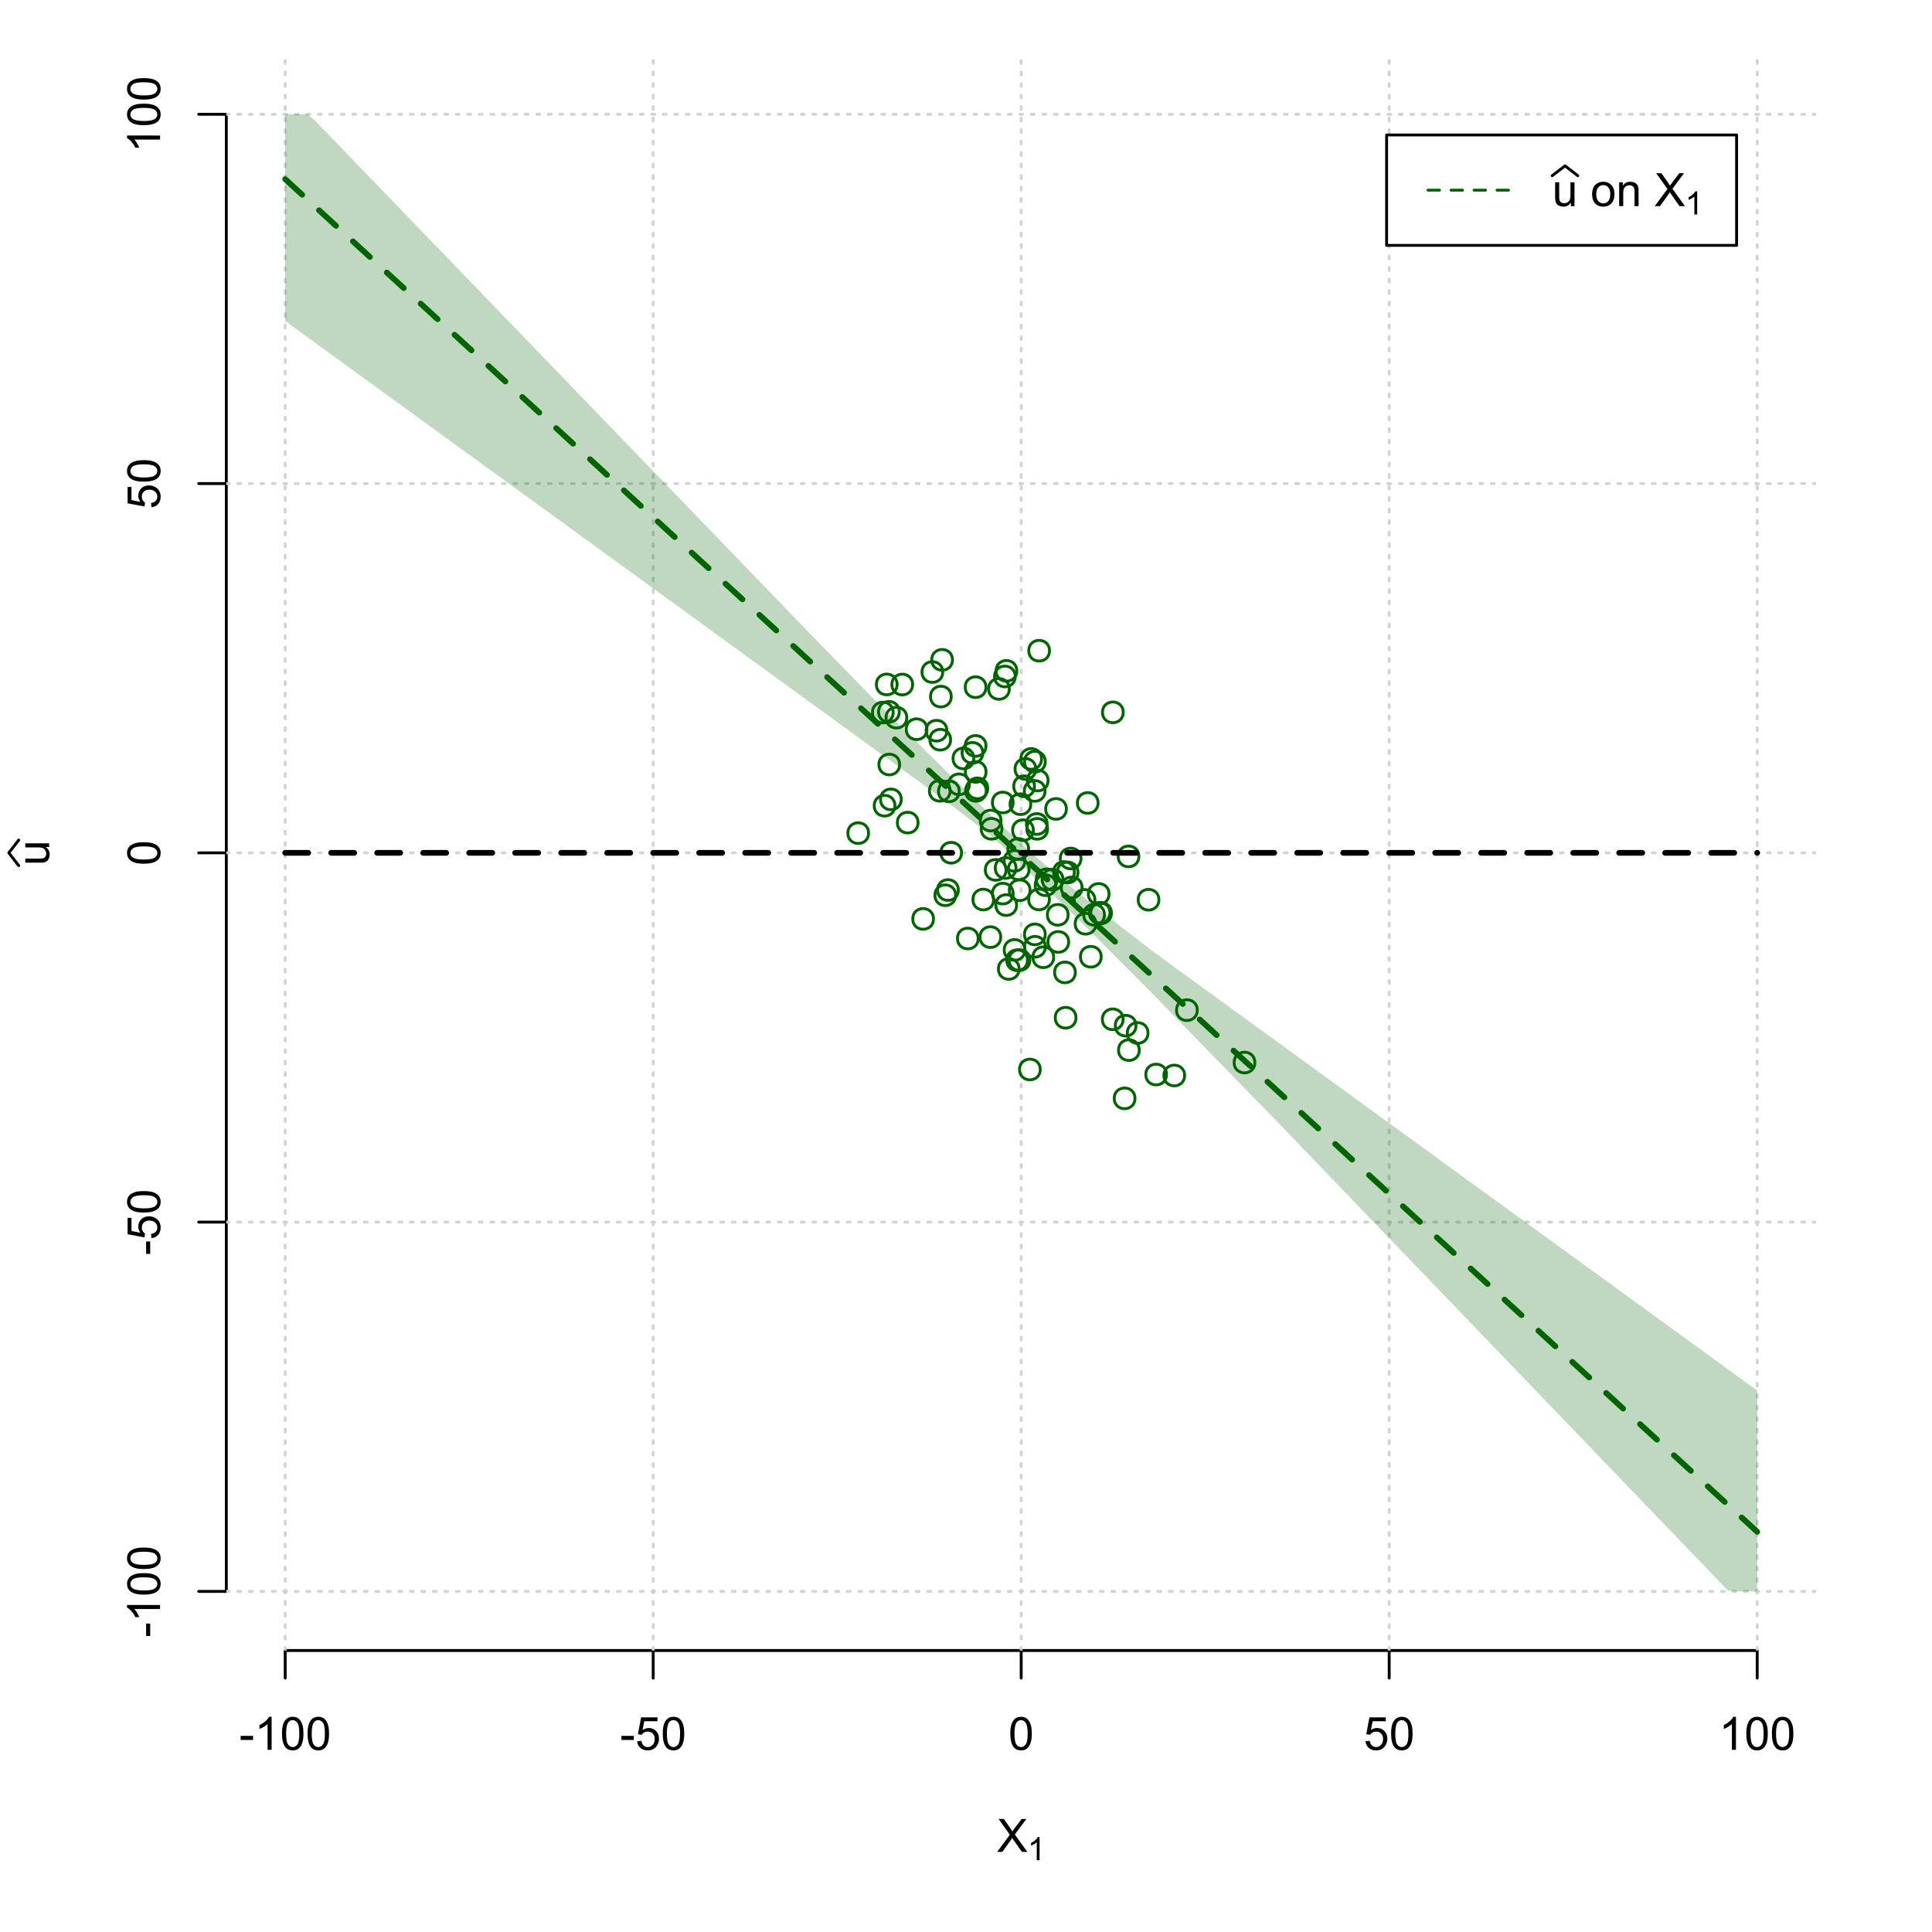 <?xml version="1.0" encoding="UTF-8"?>
<svg xmlns="http://www.w3.org/2000/svg" xmlns:xlink="http://www.w3.org/1999/xlink" width="504pt" height="504pt" viewBox="0 0 504 504" version="1.1">
<defs>
<g>
<symbol overflow="visible" id="glyph0-0">
<path style="stroke:none;" d="M 1.5 0 L 1.5 -7.5 L 7.5 -7.5 L 7.5 0 Z M 1.688 -0.188 L 7.312 -0.188 L 7.312 -7.312 L 1.688 -7.312 Z M 1.688 -0.188 "/>
</symbol>
<symbol overflow="visible" id="glyph0-1">
<path style="stroke:none;" d="M 0.055 0 L 3.375 -4.477 L 0.445 -8.59 L 1.797 -8.59 L 3.359 -6.387 C 3.68 -5.93 3.91 -5.578 4.047 -5.332 C 4.238 -5.645 4.465 -5.969 4.727 -6.312 L 6.457 -8.59 L 7.695 -8.59 L 4.676 -4.539 L 7.93 0 L 6.523 0 L 4.359 -3.062 C 4.238 -3.238 4.113 -3.43 3.984 -3.641 C 3.789 -3.324 3.652 -3.109 3.574 -2.992 L 1.418 0 Z M 0.055 0 "/>
</symbol>
<symbol overflow="visible" id="glyph0-2">
<path style="stroke:none;" d="M 0.383 -2.578 L 0.383 -3.641 L 3.621 -3.641 L 3.621 -2.578 Z M 0.383 -2.578 "/>
</symbol>
<symbol overflow="visible" id="glyph0-3">
<path style="stroke:none;" d="M 4.469 0 L 3.414 0 L 3.414 -6.719 C 3.16 -6.477 2.828 -6.234 2.414 -5.996 C 2 -5.75 1.629 -5.57 1.305 -5.449 L 1.305 -6.469 C 1.895 -6.742 2.41 -7.078 2.852 -7.477 C 3.293 -7.871 3.605 -8.254 3.789 -8.625 L 4.469 -8.625 Z M 4.469 0 "/>
</symbol>
<symbol overflow="visible" id="glyph0-4">
<path style="stroke:none;" d="M 0.5 -4.234 C 0.496 -5.246 0.602 -6.062 0.812 -6.688 C 1.02 -7.305 1.328 -7.785 1.742 -8.121 C 2.148 -8.457 2.668 -8.625 3.297 -8.625 C 3.758 -8.625 4.164 -8.531 4.512 -8.348 C 4.855 -8.16 5.141 -7.891 5.371 -7.543 C 5.594 -7.191 5.773 -6.766 5.906 -6.266 C 6.035 -5.762 6.098 -5.086 6.102 -4.234 C 6.098 -3.227 5.996 -2.414 5.789 -1.797 C 5.578 -1.176 5.266 -0.695 4.859 -0.359 C 4.445 -0.02 3.926 0.145 3.297 0.148 C 2.465 0.145 1.816 -0.148 1.348 -0.742 C 0.781 -1.457 0.496 -2.621 0.5 -4.234 Z M 1.582 -4.234 C 1.582 -2.824 1.746 -1.887 2.074 -1.418 C 2.402 -0.949 2.809 -0.715 3.297 -0.719 C 3.777 -0.715 4.184 -0.949 4.52 -1.422 C 4.848 -1.887 5.016 -2.824 5.016 -4.234 C 5.016 -5.648 4.848 -6.59 4.52 -7.055 C 4.184 -7.516 3.773 -7.746 3.289 -7.75 C 2.801 -7.746 2.414 -7.543 2.125 -7.137 C 1.762 -6.613 1.582 -5.645 1.582 -4.234 Z M 1.582 -4.234 "/>
</symbol>
<symbol overflow="visible" id="glyph0-5">
<path style="stroke:none;" d="M 0.5 -2.25 L 1.605 -2.344 C 1.684 -1.805 1.871 -1.398 2.176 -1.125 C 2.473 -0.852 2.836 -0.715 3.258 -0.719 C 3.766 -0.715 4.195 -0.906 4.547 -1.293 C 4.898 -1.672 5.074 -2.18 5.074 -2.82 C 5.074 -3.414 4.902 -3.891 4.566 -4.242 C 4.227 -4.59 3.785 -4.762 3.242 -4.766 C 2.898 -4.762 2.594 -4.684 2.32 -4.531 C 2.047 -4.375 1.832 -4.176 1.676 -3.93 L 0.688 -4.062 L 1.516 -8.473 L 5.789 -8.473 L 5.789 -7.465 L 2.359 -7.465 L 1.898 -5.156 C 2.414 -5.516 2.953 -5.695 3.523 -5.695 C 4.27 -5.695 4.902 -5.434 5.422 -4.914 C 5.934 -4.395 6.191 -3.727 6.195 -2.914 C 6.191 -2.133 5.965 -1.461 5.516 -0.898 C 4.961 -0.199 4.211 0.145 3.258 0.148 C 2.477 0.145 1.836 -0.07 1.344 -0.508 C 0.844 -0.941 0.562 -1.523 0.5 -2.25 Z M 0.5 -2.25 "/>
</symbol>
<symbol overflow="visible" id="glyph0-6">
<path style="stroke:none;" d="M 4.867 0 L 4.867 -0.914 C 4.379 -0.211 3.723 0.141 2.895 0.141 C 2.527 0.141 2.184 0.07 1.867 -0.07 C 1.547 -0.211 1.309 -0.387 1.156 -0.602 C 1 -0.812 0.895 -1.074 0.832 -1.383 C 0.785 -1.59 0.762 -1.918 0.766 -2.367 L 0.766 -6.223 L 1.82 -6.223 L 1.82 -2.773 C 1.816 -2.219 1.84 -1.848 1.887 -1.656 C 1.949 -1.379 2.09 -1.16 2.309 -1.004 C 2.523 -0.84 2.789 -0.762 3.105 -0.766 C 3.418 -0.762 3.715 -0.844 3.996 -1.008 C 4.273 -1.172 4.469 -1.391 4.586 -1.672 C 4.699 -1.949 4.758 -2.355 4.758 -2.891 L 4.758 -6.223 L 5.812 -6.223 L 5.812 0 Z M 4.867 0 "/>
</symbol>
<symbol overflow="visible" id="glyph0-7">
<path style="stroke:none;" d=""/>
</symbol>
<symbol overflow="visible" id="glyph0-8">
<path style="stroke:none;" d="M 0.398 -3.109 C 0.398 -4.262 0.719 -5.117 1.359 -5.672 C 1.895 -6.133 2.547 -6.363 3.316 -6.363 C 4.172 -6.363 4.871 -6.082 5.414 -5.52 C 5.953 -4.957 6.223 -4.184 6.227 -3.199 C 6.223 -2.398 6.102 -1.766 5.867 -1.309 C 5.625 -0.848 5.277 -0.492 4.82 -0.238 C 4.359 0.016 3.859 0.141 3.316 0.141 C 2.441 0.141 1.734 -0.137 1.203 -0.695 C 0.664 -1.254 0.398 -2.059 0.398 -3.109 Z M 1.484 -3.109 C 1.48 -2.309 1.656 -1.711 2.004 -1.32 C 2.348 -0.922 2.785 -0.727 3.316 -0.727 C 3.84 -0.727 4.273 -0.926 4.621 -1.324 C 4.969 -1.723 5.145 -2.328 5.145 -3.148 C 5.145 -3.914 4.969 -4.496 4.617 -4.895 C 4.266 -5.289 3.832 -5.488 3.316 -5.492 C 2.785 -5.488 2.348 -5.293 2.004 -4.898 C 1.656 -4.5 1.48 -3.902 1.484 -3.109 Z M 1.484 -3.109 "/>
</symbol>
<symbol overflow="visible" id="glyph0-9">
<path style="stroke:none;" d="M 0.789 0 L 0.789 -6.223 L 1.742 -6.223 L 1.742 -5.336 C 2.195 -6.02 2.855 -6.363 3.719 -6.363 C 4.09 -6.363 4.434 -6.293 4.754 -6.16 C 5.066 -6.023 5.305 -5.848 5.461 -5.633 C 5.617 -5.41 5.727 -5.152 5.789 -4.852 C 5.828 -4.656 5.848 -4.312 5.848 -3.828 L 5.848 0 L 4.793 0 L 4.793 -3.785 C 4.793 -4.215 4.75 -4.535 4.668 -4.75 C 4.586 -4.961 4.441 -5.129 4.234 -5.258 C 4.023 -5.383 3.777 -5.449 3.5 -5.449 C 3.047 -5.449 2.66 -5.305 2.332 -5.02 C 2.004 -4.734 1.84 -4.195 1.844 -3.398 L 1.844 0 Z M 0.789 0 "/>
</symbol>
<symbol overflow="visible" id="glyph1-0">
<path style="stroke:none;" d="M 1.051 0 L 1.051 -5.25 L 5.25 -5.25 L 5.25 0 Z M 1.18 -0.133 L 5.117 -0.133 L 5.117 -5.117 L 1.18 -5.117 Z M 1.18 -0.133 "/>
</symbol>
<symbol overflow="visible" id="glyph1-1">
<path style="stroke:none;" d="M 3.129 0 L 2.391 0 L 2.391 -4.703 C 2.211 -4.531 1.977 -4.363 1.691 -4.195 C 1.398 -4.023 1.141 -3.895 0.914 -3.812 L 0.914 -4.527 C 1.328 -4.719 1.688 -4.953 1.996 -5.234 C 2.305 -5.508 2.523 -5.777 2.652 -6.039 L 3.129 -6.039 Z M 3.129 0 "/>
</symbol>
<symbol overflow="visible" id="glyph2-0">
<path style="stroke:none;" d="M 0 -1.5 L -7.5 -1.5 L -7.5 -7.5 L 0 -7.5 Z M -0.188 -1.688 L -0.188 -7.312 L -7.312 -7.312 L -7.312 -1.688 Z M -0.188 -1.688 "/>
</symbol>
<symbol overflow="visible" id="glyph2-1">
<path style="stroke:none;" d="M 0 -4.867 L -0.914 -4.867 C -0.211 -4.379 0.141 -3.723 0.141 -2.895 C 0.141 -2.527 0.07 -2.184 -0.07 -1.867 C -0.211 -1.547 -0.387 -1.309 -0.598 -1.156 C -0.809 -1 -1.07 -0.895 -1.383 -0.832 C -1.59 -0.789 -1.918 -0.766 -2.367 -0.77 L -6.223 -0.77 L -6.223 -1.824 L -2.773 -1.824 C -2.219 -1.82 -1.848 -1.844 -1.656 -1.887 C -1.379 -1.949 -1.16 -2.09 -1.004 -2.309 C -0.84 -2.523 -0.762 -2.789 -0.766 -3.105 C -0.762 -3.418 -0.844 -3.715 -1.008 -3.996 C -1.172 -4.273 -1.391 -4.469 -1.672 -4.586 C -1.945 -4.699 -2.352 -4.758 -2.887 -4.758 L -6.223 -4.758 L -6.223 -5.812 L 0 -5.812 Z M 0 -4.867 "/>
</symbol>
<symbol overflow="visible" id="glyph2-2">
<path style="stroke:none;" d="M -2.578 -0.383 L -3.641 -0.383 L -3.641 -3.621 L -2.578 -3.621 Z M -2.578 -0.383 "/>
</symbol>
<symbol overflow="visible" id="glyph2-3">
<path style="stroke:none;" d="M 0 -4.469 L 0 -3.414 L -6.719 -3.418 C -6.477 -3.16 -6.234 -2.828 -5.996 -2.418 C -5.75 -2.004 -5.57 -1.633 -5.449 -1.309 L -6.469 -1.309 C -6.742 -1.895 -7.078 -2.41 -7.477 -2.852 C -7.871 -3.293 -8.254 -3.605 -8.625 -3.793 L -8.625 -4.473 Z M 0 -4.469 "/>
</symbol>
<symbol overflow="visible" id="glyph2-4">
<path style="stroke:none;" d="M -4.234 -0.5 C -5.246 -0.496 -6.062 -0.602 -6.688 -0.812 C -7.305 -1.02 -7.785 -1.328 -8.121 -1.742 C -8.457 -2.152 -8.625 -2.672 -8.625 -3.301 C -8.625 -3.758 -8.531 -4.164 -8.348 -4.512 C -8.16 -4.859 -7.891 -5.145 -7.543 -5.371 C -7.191 -5.594 -6.766 -5.773 -6.266 -5.906 C -5.762 -6.035 -5.086 -6.098 -4.234 -6.102 C -3.223 -6.098 -2.41 -5.996 -1.793 -5.789 C -1.176 -5.578 -0.695 -5.266 -0.359 -4.859 C -0.02 -4.445 0.145 -3.926 0.148 -3.297 C 0.145 -2.465 -0.148 -1.816 -0.742 -1.348 C -1.457 -0.781 -2.621 -0.496 -4.234 -0.5 Z M -4.234 -1.582 C -2.824 -1.582 -1.887 -1.746 -1.418 -2.074 C -0.949 -2.402 -0.715 -2.809 -0.719 -3.297 C -0.715 -3.777 -0.949 -4.184 -1.422 -4.52 C -1.887 -4.848 -2.824 -5.016 -4.234 -5.016 C -5.648 -5.016 -6.59 -4.848 -7.055 -4.52 C -7.516 -4.188 -7.746 -3.777 -7.75 -3.289 C -7.746 -2.801 -7.543 -2.414 -7.137 -2.129 C -6.613 -1.762 -5.645 -1.582 -4.234 -1.582 Z M -4.234 -1.582 "/>
</symbol>
<symbol overflow="visible" id="glyph2-5">
<path style="stroke:none;" d="M -2.25 -0.5 L -2.344 -1.605 C -1.805 -1.684 -1.398 -1.871 -1.125 -2.176 C -0.852 -2.473 -0.715 -2.836 -0.719 -3.258 C -0.715 -3.766 -0.906 -4.195 -1.293 -4.547 C -1.672 -4.898 -2.18 -5.074 -2.816 -5.074 C -3.414 -5.074 -3.891 -4.902 -4.242 -4.566 C -4.59 -4.227 -4.762 -3.785 -4.766 -3.242 C -4.762 -2.898 -4.684 -2.594 -4.531 -2.32 C -4.375 -2.047 -4.176 -1.832 -3.93 -1.676 L -4.062 -0.688 L -8.473 -1.52 L -8.473 -5.789 L -7.465 -5.789 L -7.465 -2.363 L -5.156 -1.898 C -5.516 -2.414 -5.695 -2.953 -5.695 -3.523 C -5.695 -4.27 -5.434 -4.902 -4.914 -5.422 C -4.395 -5.934 -3.727 -6.191 -2.91 -6.195 C -2.133 -6.191 -1.461 -5.965 -0.895 -5.516 C -0.199 -4.961 0.145 -4.211 0.148 -3.258 C 0.145 -2.477 -0.07 -1.836 -0.508 -1.344 C -0.941 -0.848 -1.523 -0.566 -2.25 -0.5 Z M -2.25 -0.5 "/>
</symbol>
</g>
<clipPath id="clip1">
  <path d="M 74 14.398 L 75 14.398 L 75 430.559 L 74 430.559 Z M 74 14.398 "/>
</clipPath>
<clipPath id="clip2">
  <path d="M 170 14.398 L 171 14.398 L 171 430.559 L 170 430.559 Z M 170 14.398 "/>
</clipPath>
<clipPath id="clip3">
  <path d="M 266 14.398 L 267 14.398 L 267 430.559 L 266 430.559 Z M 266 14.398 "/>
</clipPath>
<clipPath id="clip4">
  <path d="M 362 14.398 L 363 14.398 L 363 430.559 L 362 430.559 Z M 362 14.398 "/>
</clipPath>
<clipPath id="clip5">
  <path d="M 458 14.398 L 459 14.398 L 459 430.559 L 458 430.559 Z M 458 14.398 "/>
</clipPath>
<clipPath id="clip6">
  <path d="M 59.039 414 L 473.758 414 L 473.758 416 L 59.039 416 Z M 59.039 414 "/>
</clipPath>
<clipPath id="clip7">
  <path d="M 59.039 318 L 473.758 318 L 473.758 320 L 59.039 320 Z M 59.039 318 "/>
</clipPath>
<clipPath id="clip8">
  <path d="M 59.039 222 L 473.758 222 L 473.758 223 L 59.039 223 Z M 59.039 222 "/>
</clipPath>
<clipPath id="clip9">
  <path d="M 59.039 125 L 473.758 125 L 473.758 127 L 59.039 127 Z M 59.039 125 "/>
</clipPath>
<clipPath id="clip10">
  <path d="M 59.039 29 L 473.758 29 L 473.758 31 L 59.039 31 Z M 59.039 29 "/>
</clipPath>
</defs>
<g id="surface5316">
<rect x="0" y="0" width="504" height="504" style="fill:rgb(100%,100%,100%);fill-opacity:1;stroke:none;"/>
<g style="fill:rgb(0%,0%,0%);fill-opacity:1;">
  <use xlink:href="#glyph0-1" x="260.062" y="483.102"/>
</g>
<g style="fill:rgb(0%,0%,0%);fill-opacity:1;">
  <use xlink:href="#glyph1-1" x="268.066" y="485.281"/>
</g>
<g style="fill:rgb(0%,0%,0%);fill-opacity:1;">
  <use xlink:href="#glyph2-1" x="12.82" y="225.816"/>
</g>
<path style="fill:none;stroke-width:0.75;stroke-linecap:round;stroke-linejoin:round;stroke:rgb(0%,0%,0%);stroke-opacity:1;stroke-miterlimit:10;" d="M 4.879 225.816 L 2.301 222.48 L 4.879 219.145 "/>
<path style="fill:none;stroke-width:0.75;stroke-linecap:round;stroke-linejoin:round;stroke:rgb(0%,0%,0%);stroke-opacity:1;stroke-miterlimit:10;" d="M 74.398 430.559 L 458.398 430.559 "/>
<path style="fill:none;stroke-width:0.75;stroke-linecap:round;stroke-linejoin:round;stroke:rgb(0%,0%,0%);stroke-opacity:1;stroke-miterlimit:10;" d="M 74.398 430.559 L 74.398 437.762 "/>
<path style="fill:none;stroke-width:0.75;stroke-linecap:round;stroke-linejoin:round;stroke:rgb(0%,0%,0%);stroke-opacity:1;stroke-miterlimit:10;" d="M 170.398 430.559 L 170.398 437.762 "/>
<path style="fill:none;stroke-width:0.75;stroke-linecap:round;stroke-linejoin:round;stroke:rgb(0%,0%,0%);stroke-opacity:1;stroke-miterlimit:10;" d="M 266.398 430.559 L 266.398 437.762 "/>
<path style="fill:none;stroke-width:0.75;stroke-linecap:round;stroke-linejoin:round;stroke:rgb(0%,0%,0%);stroke-opacity:1;stroke-miterlimit:10;" d="M 362.398 430.559 L 362.398 437.762 "/>
<path style="fill:none;stroke-width:0.75;stroke-linecap:round;stroke-linejoin:round;stroke:rgb(0%,0%,0%);stroke-opacity:1;stroke-miterlimit:10;" d="M 458.398 430.559 L 458.398 437.762 "/>
<g style="fill:rgb(0%,0%,0%);fill-opacity:1;">
  <use xlink:href="#glyph0-2" x="62.391" y="456.48"/>
  <use xlink:href="#glyph0-3" x="66.387" y="456.48"/>
  <use xlink:href="#glyph0-4" x="73.061" y="456.48"/>
  <use xlink:href="#glyph0-4" x="79.734" y="456.48"/>
</g>
<g style="fill:rgb(0%,0%,0%);fill-opacity:1;">
  <use xlink:href="#glyph0-2" x="161.727" y="456.48"/>
  <use xlink:href="#glyph0-5" x="165.723" y="456.48"/>
  <use xlink:href="#glyph0-4" x="172.396" y="456.48"/>
</g>
<g style="fill:rgb(0%,0%,0%);fill-opacity:1;">
  <use xlink:href="#glyph0-4" x="263.062" y="456.48"/>
</g>
<g style="fill:rgb(0%,0%,0%);fill-opacity:1;">
  <use xlink:href="#glyph0-5" x="355.727" y="456.48"/>
  <use xlink:href="#glyph0-4" x="362.4" y="456.48"/>
</g>
<g style="fill:rgb(0%,0%,0%);fill-opacity:1;">
  <use xlink:href="#glyph0-3" x="448.387" y="456.48"/>
  <use xlink:href="#glyph0-4" x="455.061" y="456.48"/>
  <use xlink:href="#glyph0-4" x="461.734" y="456.48"/>
</g>
<path style="fill:none;stroke-width:0.75;stroke-linecap:round;stroke-linejoin:round;stroke:rgb(0%,0%,0%);stroke-opacity:1;stroke-miterlimit:10;" d="M 59.039 415.148 L 59.039 29.812 "/>
<path style="fill:none;stroke-width:0.75;stroke-linecap:round;stroke-linejoin:round;stroke:rgb(0%,0%,0%);stroke-opacity:1;stroke-miterlimit:10;" d="M 59.039 415.148 L 51.84 415.148 "/>
<path style="fill:none;stroke-width:0.75;stroke-linecap:round;stroke-linejoin:round;stroke:rgb(0%,0%,0%);stroke-opacity:1;stroke-miterlimit:10;" d="M 59.039 318.812 L 51.84 318.812 "/>
<path style="fill:none;stroke-width:0.75;stroke-linecap:round;stroke-linejoin:round;stroke:rgb(0%,0%,0%);stroke-opacity:1;stroke-miterlimit:10;" d="M 59.039 222.48 L 51.84 222.48 "/>
<path style="fill:none;stroke-width:0.75;stroke-linecap:round;stroke-linejoin:round;stroke:rgb(0%,0%,0%);stroke-opacity:1;stroke-miterlimit:10;" d="M 59.039 126.148 L 51.84 126.148 "/>
<path style="fill:none;stroke-width:0.75;stroke-linecap:round;stroke-linejoin:round;stroke:rgb(0%,0%,0%);stroke-opacity:1;stroke-miterlimit:10;" d="M 59.039 29.812 L 51.84 29.812 "/>
<g style="fill:rgb(0%,0%,0%);fill-opacity:1;">
  <use xlink:href="#glyph2-2" x="41.762" y="427.156"/>
  <use xlink:href="#glyph2-3" x="41.762" y="423.16"/>
  <use xlink:href="#glyph2-4" x="41.762" y="416.486"/>
  <use xlink:href="#glyph2-4" x="41.762" y="409.812"/>
</g>
<g style="fill:rgb(0%,0%,0%);fill-opacity:1;">
  <use xlink:href="#glyph2-2" x="41.762" y="327.484"/>
  <use xlink:href="#glyph2-5" x="41.762" y="323.488"/>
  <use xlink:href="#glyph2-4" x="41.762" y="316.814"/>
</g>
<g style="fill:rgb(0%,0%,0%);fill-opacity:1;">
  <use xlink:href="#glyph2-4" x="41.762" y="225.816"/>
</g>
<g style="fill:rgb(0%,0%,0%);fill-opacity:1;">
  <use xlink:href="#glyph2-5" x="41.762" y="132.82"/>
  <use xlink:href="#glyph2-4" x="41.762" y="126.146"/>
</g>
<g style="fill:rgb(0%,0%,0%);fill-opacity:1;">
  <use xlink:href="#glyph2-3" x="41.762" y="39.824"/>
  <use xlink:href="#glyph2-4" x="41.762" y="33.15"/>
  <use xlink:href="#glyph2-4" x="41.762" y="26.477"/>
</g>
<g clip-path="url(#clip1)" clip-rule="nonzero">
<path style="fill:none;stroke-width:0.75;stroke-linecap:round;stroke-linejoin:round;stroke:rgb(82.745%,82.745%,82.745%);stroke-opacity:1;stroke-dasharray:0.75,2.25;stroke-miterlimit:10;" d="M 74.398 430.559 L 74.398 14.398 "/>
</g>
<g clip-path="url(#clip2)" clip-rule="nonzero">
<path style="fill:none;stroke-width:0.75;stroke-linecap:round;stroke-linejoin:round;stroke:rgb(82.745%,82.745%,82.745%);stroke-opacity:1;stroke-dasharray:0.75,2.25;stroke-miterlimit:10;" d="M 170.398 430.559 L 170.398 14.398 "/>
</g>
<g clip-path="url(#clip3)" clip-rule="nonzero">
<path style="fill:none;stroke-width:0.75;stroke-linecap:round;stroke-linejoin:round;stroke:rgb(82.745%,82.745%,82.745%);stroke-opacity:1;stroke-dasharray:0.75,2.25;stroke-miterlimit:10;" d="M 266.398 430.559 L 266.398 14.398 "/>
</g>
<g clip-path="url(#clip4)" clip-rule="nonzero">
<path style="fill:none;stroke-width:0.75;stroke-linecap:round;stroke-linejoin:round;stroke:rgb(82.745%,82.745%,82.745%);stroke-opacity:1;stroke-dasharray:0.75,2.25;stroke-miterlimit:10;" d="M 362.398 430.559 L 362.398 14.398 "/>
</g>
<g clip-path="url(#clip5)" clip-rule="nonzero">
<path style="fill:none;stroke-width:0.75;stroke-linecap:round;stroke-linejoin:round;stroke:rgb(82.745%,82.745%,82.745%);stroke-opacity:1;stroke-dasharray:0.75,2.25;stroke-miterlimit:10;" d="M 458.398 430.559 L 458.398 14.398 "/>
</g>
<g clip-path="url(#clip6)" clip-rule="nonzero">
<path style="fill:none;stroke-width:0.75;stroke-linecap:round;stroke-linejoin:round;stroke:rgb(82.745%,82.745%,82.745%);stroke-opacity:1;stroke-dasharray:0.75,2.25;stroke-miterlimit:10;" d="M 59.039 415.148 L 473.762 415.148 "/>
</g>
<g clip-path="url(#clip7)" clip-rule="nonzero">
<path style="fill:none;stroke-width:0.75;stroke-linecap:round;stroke-linejoin:round;stroke:rgb(82.745%,82.745%,82.745%);stroke-opacity:1;stroke-dasharray:0.75,2.25;stroke-miterlimit:10;" d="M 59.039 318.812 L 473.762 318.812 "/>
</g>
<g clip-path="url(#clip8)" clip-rule="nonzero">
<path style="fill:none;stroke-width:0.75;stroke-linecap:round;stroke-linejoin:round;stroke:rgb(82.745%,82.745%,82.745%);stroke-opacity:1;stroke-dasharray:0.75,2.25;stroke-miterlimit:10;" d="M 59.039 222.48 L 473.762 222.48 "/>
</g>
<g clip-path="url(#clip9)" clip-rule="nonzero">
<path style="fill:none;stroke-width:0.75;stroke-linecap:round;stroke-linejoin:round;stroke:rgb(82.745%,82.745%,82.745%);stroke-opacity:1;stroke-dasharray:0.75,2.25;stroke-miterlimit:10;" d="M 59.039 126.148 L 473.762 126.148 "/>
</g>
<g clip-path="url(#clip10)" clip-rule="nonzero">
<path style="fill:none;stroke-width:0.75;stroke-linecap:round;stroke-linejoin:round;stroke:rgb(82.745%,82.745%,82.745%);stroke-opacity:1;stroke-dasharray:0.75,2.25;stroke-miterlimit:10;" d="M 59.039 29.812 L 473.762 29.812 "/>
</g>
<path style=" stroke:none;fill-rule:nonzero;fill:rgb(0%,39.216%,0%);fill-opacity:0.251;" d="M 74.398 29.812 L 80.16 29.812 L 82.078 31.371 L 84 33.359 L 85.922 35.352 L 87.84 37.34 L 89.762 39.332 L 91.68 41.32 L 93.602 43.309 L 95.52 45.301 L 97.441 47.289 L 99.359 49.281 L 101.281 51.27 L 103.199 53.262 L 105.121 55.25 L 107.039 57.242 L 108.961 59.23 L 110.879 61.219 L 112.801 63.211 L 114.719 65.199 L 116.641 67.191 L 118.559 69.18 L 120.48 71.172 L 122.398 73.16 L 124.32 75.148 L 126.238 77.141 L 128.16 79.129 L 130.078 81.121 L 132 83.109 L 133.922 85.102 L 135.84 87.09 L 137.762 89.078 L 139.68 91.07 L 141.602 93.059 L 143.52 95.051 L 145.441 97.039 L 147.359 99.031 L 149.281 101.02 L 151.199 103.012 L 153.121 105 L 155.039 106.988 L 156.961 108.98 L 158.879 110.969 L 160.801 112.961 L 162.719 114.949 L 164.641 116.941 L 166.559 118.93 L 168.48 120.918 L 170.398 122.91 L 172.32 124.898 L 174.238 126.891 L 176.16 128.879 L 178.078 130.871 L 180 132.859 L 181.922 134.852 L 183.84 136.84 L 185.762 138.828 L 187.68 140.82 L 189.602 142.809 L 191.52 144.801 L 193.441 146.789 L 195.359 148.781 L 197.281 150.77 L 199.199 152.758 L 201.121 154.75 L 203.039 156.738 L 204.961 158.73 L 206.879 160.719 L 208.801 162.711 L 210.719 164.699 L 212.641 166.676 L 214.559 168.645 L 216.48 170.609 L 218.398 172.578 L 220.32 174.547 L 222.238 176.512 L 224.16 178.48 L 226.078 180.449 L 228 182.418 L 229.922 184.383 L 231.84 186.352 L 233.762 188.25 L 235.68 190.145 L 237.602 192.043 L 239.52 193.941 L 241.441 195.84 L 243.359 197.734 L 245.281 199.633 L 247.199 201.531 L 249.121 203.426 L 251.039 205.324 L 252.961 207.223 L 254.879 209.121 L 256.801 211.016 L 258.719 212.84 L 260.641 214.656 L 262.559 216.469 L 264.48 218.285 L 266.398 220.102 L 268.32 221.828 L 270.238 223.539 L 272.16 225.203 L 274.078 226.867 L 276 228.535 L 277.922 230.199 L 279.84 231.742 L 281.762 233.273 L 283.68 234.801 L 285.602 236.332 L 287.52 237.859 L 289.441 239.391 L 291.359 240.922 L 293.281 242.422 L 295.199 243.898 L 297.121 245.375 L 299.039 246.852 L 300.961 248.328 L 302.879 249.754 L 304.801 251.148 L 306.719 252.543 L 308.641 253.938 L 310.559 255.332 L 312.48 256.727 L 314.398 258.121 L 316.32 259.516 L 318.238 260.914 L 320.16 262.309 L 322.078 263.703 L 325.922 266.492 L 327.84 267.887 L 329.762 269.281 L 331.68 270.68 L 333.602 272.074 L 335.52 273.469 L 337.441 274.863 L 339.359 276.258 L 341.281 277.652 L 343.199 279.047 L 345.121 280.445 L 347.039 281.84 L 348.961 283.234 L 350.879 284.629 L 352.801 286.023 L 354.719 287.418 L 356.641 288.812 L 358.559 290.211 L 360.48 291.605 L 362.398 293 L 364.32 294.395 L 366.238 295.789 L 368.16 297.184 L 370.078 298.578 L 372 299.977 L 373.922 301.371 L 375.84 302.766 L 377.762 304.16 L 379.68 305.555 L 381.602 306.949 L 383.52 308.344 L 385.441 309.738 L 387.359 311.137 L 389.281 312.531 L 391.199 313.926 L 393.121 315.32 L 395.039 316.715 L 396.961 318.109 L 398.879 319.504 L 400.801 320.902 L 402.719 322.297 L 404.641 323.691 L 406.559 325.086 L 408.48 326.48 L 410.398 327.875 L 412.32 329.27 L 414.238 330.668 L 416.16 332.062 L 418.078 333.457 L 421.922 336.246 L 423.84 337.641 L 425.762 339.035 L 427.68 340.434 L 429.602 341.828 L 431.52 343.223 L 433.441 344.617 L 435.359 346.012 L 437.281 347.406 L 439.199 348.801 L 441.121 350.199 L 443.039 351.594 L 444.961 352.988 L 446.879 354.383 L 448.801 355.777 L 450.719 357.172 L 452.641 358.566 L 454.559 359.961 L 456.48 361.359 L 458.398 362.754 L 458.398 415.148 L 452.641 415.148 L 450.719 414.863 L 448.801 412.863 L 446.879 410.867 L 444.961 408.871 L 443.039 406.871 L 441.121 404.875 L 439.199 402.879 L 437.281 400.883 L 435.359 398.883 L 433.441 396.887 L 431.52 394.891 L 429.602 392.895 L 427.68 390.895 L 425.762 388.898 L 423.84 386.902 L 421.922 384.902 L 418.078 380.91 L 416.16 378.914 L 414.238 376.914 L 412.32 374.918 L 410.398 372.922 L 408.48 370.926 L 406.559 368.926 L 404.641 366.93 L 402.719 364.934 L 400.801 362.938 L 398.879 360.938 L 396.961 358.941 L 395.039 356.945 L 393.121 354.945 L 391.199 352.949 L 389.281 350.953 L 387.359 348.957 L 385.441 346.957 L 383.52 344.961 L 381.602 342.965 L 379.68 340.969 L 377.762 338.969 L 375.84 336.973 L 373.922 334.977 L 372 332.98 L 370.078 330.98 L 368.16 328.984 L 366.238 326.988 L 364.32 324.988 L 362.398 322.992 L 360.48 320.996 L 358.559 319 L 356.641 317 L 354.719 315.004 L 352.801 313.008 L 350.879 311.012 L 348.961 309.012 L 347.039 307.016 L 345.121 305.02 L 343.199 303.02 L 341.281 301.023 L 339.359 299.027 L 337.441 297.031 L 335.52 295.031 L 333.602 293.035 L 331.68 291.066 L 329.762 289.094 L 327.84 287.125 L 325.922 285.156 L 324 283.188 L 322.078 281.215 L 320.16 279.246 L 318.238 277.277 L 316.32 275.309 L 314.398 273.336 L 312.48 271.367 L 310.559 269.398 L 308.641 267.426 L 306.719 265.457 L 304.801 263.488 L 302.879 261.52 L 300.961 259.547 L 299.039 257.609 L 297.121 255.684 L 295.199 253.754 L 293.281 251.828 L 291.359 249.902 L 289.441 247.977 L 287.52 246.051 L 285.602 244.125 L 283.68 242.199 L 281.762 240.273 L 279.84 238.375 L 277.922 236.535 L 276 234.691 L 274.078 232.852 L 272.16 231.008 L 270.238 229.168 L 268.32 227.324 L 266.398 225.484 L 264.48 223.641 L 262.559 221.801 L 260.641 219.957 L 258.719 218.211 L 256.801 216.66 L 254.879 215.188 L 252.961 213.715 L 251.039 212.242 L 249.121 210.77 L 247.199 209.359 L 245.281 207.949 L 243.359 206.543 L 241.441 205.133 L 239.52 203.727 L 237.602 202.32 L 235.68 200.926 L 233.762 199.527 L 231.84 198.133 L 229.922 196.738 L 226.078 193.949 L 224.16 192.555 L 222.238 191.16 L 220.32 189.766 L 218.398 188.367 L 216.48 186.973 L 214.559 185.578 L 212.641 184.184 L 210.719 182.789 L 208.801 181.395 L 206.879 180 L 204.961 178.602 L 203.039 177.207 L 201.121 175.812 L 199.199 174.418 L 197.281 173.023 L 195.359 171.629 L 193.441 170.234 L 191.52 168.836 L 189.602 167.441 L 187.68 166.047 L 185.762 164.652 L 183.84 163.258 L 181.922 161.863 L 180 160.469 L 178.078 159.07 L 176.16 157.676 L 174.238 156.281 L 172.32 154.887 L 170.398 153.492 L 168.48 152.098 L 166.559 150.703 L 164.641 149.305 L 162.719 147.91 L 160.801 146.516 L 158.879 145.121 L 156.961 143.727 L 155.039 142.332 L 153.121 140.938 L 151.199 139.543 L 149.281 138.145 L 147.359 136.75 L 145.441 135.355 L 143.52 133.961 L 141.602 132.566 L 139.68 131.172 L 137.762 129.777 L 135.84 128.379 L 133.922 126.984 L 130.078 124.195 L 128.16 122.801 L 126.238 121.406 L 124.32 120.012 L 122.398 118.613 L 120.48 117.219 L 118.559 115.824 L 116.641 114.43 L 114.719 113.035 L 112.801 111.641 L 110.879 110.246 L 108.961 108.848 L 107.039 107.453 L 105.121 106.059 L 103.199 104.664 L 101.281 103.27 L 99.359 101.875 L 97.441 100.48 L 95.52 99.082 L 93.602 97.688 L 91.68 96.293 L 89.762 94.898 L 87.84 93.504 L 85.922 92.109 L 82.078 89.32 L 80.16 87.922 L 78.238 86.527 L 76.32 85.133 L 74.398 83.738 Z M 74.398 29.812 "/>
<path style="fill:none;stroke-width:0.75;stroke-linecap:round;stroke-linejoin:round;stroke:rgb(0%,39.216%,0%);stroke-opacity:1;stroke-miterlimit:10;" d="M 289.312 233.199 C 289.312 236.801 283.914 236.801 283.914 233.199 C 283.914 229.598 289.312 229.598 289.312 233.199 "/>
<path style="fill:none;stroke-width:0.75;stroke-linecap:round;stroke-linejoin:round;stroke:rgb(0%,39.216%,0%);stroke-opacity:1;stroke-miterlimit:10;" d="M 256.383 196.402 C 256.383 200 250.984 200 250.984 196.402 C 250.984 192.801 256.383 192.801 256.383 196.402 "/>
<path style="fill:none;stroke-width:0.75;stroke-linecap:round;stroke-linejoin:round;stroke:rgb(0%,39.216%,0%);stroke-opacity:1;stroke-miterlimit:10;" d="M 272.695 246.988 C 272.695 250.586 267.293 250.586 267.293 246.988 C 267.293 243.387 272.695 243.387 272.695 246.988 "/>
<path style="fill:none;stroke-width:0.75;stroke-linecap:round;stroke-linejoin:round;stroke:rgb(0%,39.216%,0%);stroke-opacity:1;stroke-miterlimit:10;" d="M 247.863 206.293 C 247.863 209.895 242.461 209.895 242.461 206.293 C 242.461 202.695 247.863 202.695 247.863 206.293 "/>
<path style="fill:none;stroke-width:0.75;stroke-linecap:round;stroke-linejoin:round;stroke:rgb(0%,39.216%,0%);stroke-opacity:1;stroke-miterlimit:10;" d="M 267.371 247.812 C 267.371 251.41 261.973 251.41 261.973 247.812 C 261.973 244.211 267.371 244.211 267.371 247.812 "/>
<path style="fill:none;stroke-width:0.75;stroke-linecap:round;stroke-linejoin:round;stroke:rgb(0%,39.216%,0%);stroke-opacity:1;stroke-miterlimit:10;" d="M 268.453 226.793 C 268.453 230.391 263.051 230.391 263.051 226.793 C 263.051 223.191 268.453 223.191 268.453 226.793 "/>
<path style="fill:none;stroke-width:0.75;stroke-linecap:round;stroke-linejoin:round;stroke:rgb(0%,39.216%,0%);stroke-opacity:1;stroke-miterlimit:10;" d="M 274.859 249.719 C 274.859 253.316 269.461 253.316 269.461 249.719 C 269.461 246.117 274.859 246.117 274.859 249.719 "/>
<path style="fill:none;stroke-width:0.75;stroke-linecap:round;stroke-linejoin:round;stroke:rgb(0%,39.216%,0%);stroke-opacity:1;stroke-miterlimit:10;" d="M 282.262 231.512 C 282.262 235.109 276.859 235.109 276.859 231.512 C 276.859 227.91 282.262 227.91 282.262 231.512 "/>
<path style="fill:none;stroke-width:0.75;stroke-linecap:round;stroke-linejoin:round;stroke:rgb(0%,39.216%,0%);stroke-opacity:1;stroke-miterlimit:10;" d="M 250.23 206.434 C 250.23 210.031 244.832 210.031 244.832 206.434 C 244.832 202.832 250.23 202.832 250.23 206.434 "/>
<path style="fill:none;stroke-width:0.75;stroke-linecap:round;stroke-linejoin:round;stroke:rgb(0%,39.216%,0%);stroke-opacity:1;stroke-miterlimit:10;" d="M 312.328 263.512 C 312.328 267.113 306.926 267.113 306.926 263.512 C 306.926 259.91 312.328 259.91 312.328 263.512 "/>
<path style="fill:none;stroke-width:0.75;stroke-linecap:round;stroke-linejoin:round;stroke:rgb(0%,39.216%,0%);stroke-opacity:1;stroke-miterlimit:10;" d="M 277.297 229.477 C 277.297 233.074 271.895 233.074 271.895 229.477 C 271.895 225.875 277.297 225.875 277.297 229.477 "/>
<path style="fill:none;stroke-width:0.75;stroke-linecap:round;stroke-linejoin:round;stroke:rgb(0%,39.216%,0%);stroke-opacity:1;stroke-miterlimit:10;" d="M 232.992 185.875 C 232.992 189.477 227.594 189.477 227.594 185.875 C 227.594 182.277 232.992 182.277 232.992 185.875 "/>
<path style="fill:none;stroke-width:0.75;stroke-linecap:round;stroke-linejoin:round;stroke:rgb(0%,39.216%,0%);stroke-opacity:1;stroke-miterlimit:10;" d="M 234.59 185.695 C 234.59 189.293 229.191 189.293 229.191 185.695 C 229.191 182.094 234.59 182.094 234.59 185.695 "/>
<path style="fill:none;stroke-width:0.75;stroke-linecap:round;stroke-linejoin:round;stroke:rgb(0%,39.216%,0%);stroke-opacity:1;stroke-miterlimit:10;" d="M 268.898 209.789 C 268.898 213.391 263.496 213.391 263.496 209.789 C 263.496 206.191 268.898 206.191 268.898 209.789 "/>
<path style="fill:none;stroke-width:0.75;stroke-linecap:round;stroke-linejoin:round;stroke:rgb(0%,39.216%,0%);stroke-opacity:1;stroke-miterlimit:10;" d="M 249.996 232.184 C 249.996 235.781 244.594 235.781 244.594 232.184 C 244.594 228.582 249.996 228.582 249.996 232.184 "/>
<path style="fill:none;stroke-width:0.75;stroke-linecap:round;stroke-linejoin:round;stroke:rgb(0%,39.216%,0%);stroke-opacity:1;stroke-miterlimit:10;" d="M 264.844 176.469 C 264.844 180.066 259.445 180.066 259.445 176.469 C 259.445 172.867 264.844 172.867 264.844 176.469 "/>
<path style="fill:none;stroke-width:0.75;stroke-linecap:round;stroke-linejoin:round;stroke:rgb(0%,39.216%,0%);stroke-opacity:1;stroke-miterlimit:10;" d="M 281.203 227.598 C 281.203 231.199 275.801 231.199 275.801 227.598 C 275.801 224 281.203 224 281.203 227.598 "/>
<path style="fill:none;stroke-width:0.75;stroke-linecap:round;stroke-linejoin:round;stroke:rgb(0%,39.216%,0%);stroke-opacity:1;stroke-miterlimit:10;" d="M 280.266 227.48 C 280.266 231.082 274.863 231.082 274.863 227.48 C 274.863 223.883 280.266 223.883 280.266 227.48 "/>
<path style="fill:none;stroke-width:0.75;stroke-linecap:round;stroke-linejoin:round;stroke:rgb(0%,39.216%,0%);stroke-opacity:1;stroke-miterlimit:10;" d="M 265.043 226.438 C 265.043 230.035 259.641 230.035 259.641 226.438 C 259.641 222.836 265.043 222.836 265.043 226.438 "/>
<path style="fill:none;stroke-width:0.75;stroke-linecap:round;stroke-linejoin:round;stroke:rgb(0%,39.216%,0%);stroke-opacity:1;stroke-miterlimit:10;" d="M 302.316 234.711 C 302.316 238.312 296.918 238.312 296.918 234.711 C 296.918 231.113 302.316 231.113 302.316 234.711 "/>
<path style="fill:none;stroke-width:0.75;stroke-linecap:round;stroke-linejoin:round;stroke:rgb(0%,39.216%,0%);stroke-opacity:1;stroke-miterlimit:10;" d="M 249.297 233.539 C 249.297 237.137 243.898 237.137 243.898 233.539 C 243.898 229.938 249.297 229.938 249.297 233.539 "/>
<path style="fill:none;stroke-width:0.75;stroke-linecap:round;stroke-linejoin:round;stroke:rgb(0%,39.216%,0%);stroke-opacity:1;stroke-miterlimit:10;" d="M 248.148 181.719 C 248.148 185.32 242.746 185.32 242.746 181.719 C 242.746 178.121 248.148 178.121 248.148 181.719 "/>
<path style="fill:none;stroke-width:0.75;stroke-linecap:round;stroke-linejoin:round;stroke:rgb(0%,39.216%,0%);stroke-opacity:1;stroke-miterlimit:10;" d="M 268.035 250.496 C 268.035 254.094 262.637 254.094 262.637 250.496 C 262.637 246.895 268.035 246.895 268.035 250.496 "/>
<path style="fill:none;stroke-width:0.75;stroke-linecap:round;stroke-linejoin:round;stroke:rgb(0%,39.216%,0%);stroke-opacity:1;stroke-miterlimit:10;" d="M 243.516 239.715 C 243.516 243.316 238.113 243.316 238.113 239.715 C 238.113 236.117 243.516 236.117 243.516 239.715 "/>
<path style="fill:none;stroke-width:0.75;stroke-linecap:round;stroke-linejoin:round;stroke:rgb(0%,39.216%,0%);stroke-opacity:1;stroke-miterlimit:10;" d="M 257.203 179.262 C 257.203 182.859 251.801 182.859 251.801 179.262 C 251.801 175.66 257.203 175.66 257.203 179.262 "/>
<path style="fill:none;stroke-width:0.75;stroke-linecap:round;stroke-linejoin:round;stroke:rgb(0%,39.216%,0%);stroke-opacity:1;stroke-miterlimit:10;" d="M 280.516 253.676 C 280.516 257.273 275.117 257.273 275.117 253.676 C 275.117 250.074 280.516 250.074 280.516 253.676 "/>
<path style="fill:none;stroke-width:0.75;stroke-linecap:round;stroke-linejoin:round;stroke:rgb(0%,39.216%,0%);stroke-opacity:1;stroke-miterlimit:10;" d="M 299.48 269.477 C 299.48 273.078 294.082 273.078 294.082 269.477 C 294.082 265.879 299.48 265.879 299.48 269.477 "/>
<path style="fill:none;stroke-width:0.75;stroke-linecap:round;stroke-linejoin:round;stroke:rgb(0%,39.216%,0%);stroke-opacity:1;stroke-miterlimit:10;" d="M 261.367 216.215 C 261.367 219.812 255.969 219.812 255.969 216.215 C 255.969 212.613 261.367 212.613 261.367 216.215 "/>
<path style="fill:none;stroke-width:0.75;stroke-linecap:round;stroke-linejoin:round;stroke:rgb(0%,39.216%,0%);stroke-opacity:1;stroke-miterlimit:10;" d="M 287.262 249.594 C 287.262 253.191 281.859 253.191 281.859 249.594 C 281.859 245.992 287.262 245.992 287.262 249.594 "/>
<path style="fill:none;stroke-width:0.75;stroke-linecap:round;stroke-linejoin:round;stroke:rgb(0%,39.216%,0%);stroke-opacity:1;stroke-miterlimit:10;" d="M 257.23 201.363 C 257.23 204.961 251.828 204.961 251.828 201.363 C 251.828 197.762 257.23 197.762 257.23 201.363 "/>
<path style="fill:none;stroke-width:0.75;stroke-linecap:round;stroke-linejoin:round;stroke:rgb(0%,39.216%,0%);stroke-opacity:1;stroke-miterlimit:10;" d="M 285.621 234.762 C 285.621 238.363 280.223 238.363 280.223 234.762 C 280.223 231.164 285.621 231.164 285.621 234.762 "/>
<path style="fill:none;stroke-width:0.75;stroke-linecap:round;stroke-linejoin:round;stroke:rgb(0%,39.216%,0%);stroke-opacity:1;stroke-miterlimit:10;" d="M 288.117 238.637 C 288.117 242.234 282.715 242.234 282.715 238.637 C 282.715 235.035 288.117 235.035 288.117 238.637 "/>
<path style="fill:none;stroke-width:0.75;stroke-linecap:round;stroke-linejoin:round;stroke:rgb(0%,39.216%,0%);stroke-opacity:1;stroke-miterlimit:10;" d="M 234.023 178.551 C 234.023 182.152 228.625 182.152 228.625 178.551 C 228.625 174.949 234.023 174.949 234.023 178.551 "/>
<path style="fill:none;stroke-width:0.75;stroke-linecap:round;stroke-linejoin:round;stroke:rgb(0%,39.216%,0%);stroke-opacity:1;stroke-miterlimit:10;" d="M 292.977 265.91 C 292.977 269.508 287.578 269.508 287.578 265.91 C 287.578 262.309 292.977 262.309 292.977 265.91 "/>
<path style="fill:none;stroke-width:0.75;stroke-linecap:round;stroke-linejoin:round;stroke:rgb(0%,39.216%,0%);stroke-opacity:1;stroke-miterlimit:10;" d="M 273.777 169.746 C 273.777 173.348 268.379 173.348 268.379 169.746 C 268.379 166.145 273.777 166.145 273.777 169.746 "/>
<path style="fill:none;stroke-width:0.75;stroke-linecap:round;stroke-linejoin:round;stroke:rgb(0%,39.216%,0%);stroke-opacity:1;stroke-miterlimit:10;" d="M 309.027 280.562 C 309.027 284.164 303.625 284.164 303.625 280.562 C 303.625 276.965 309.027 276.965 309.027 280.562 "/>
<path style="fill:none;stroke-width:0.75;stroke-linecap:round;stroke-linejoin:round;stroke:rgb(0%,39.216%,0%);stroke-opacity:1;stroke-miterlimit:10;" d="M 273.746 234.637 C 273.746 238.238 268.348 238.238 268.348 234.637 C 268.348 231.035 273.746 231.035 273.746 234.637 "/>
<path style="fill:none;stroke-width:0.75;stroke-linecap:round;stroke-linejoin:round;stroke:rgb(0%,39.216%,0%);stroke-opacity:1;stroke-miterlimit:10;" d="M 273.406 203.617 C 273.406 207.215 268.008 207.215 268.008 203.617 C 268.008 200.016 273.406 200.016 273.406 203.617 "/>
<path style="fill:none;stroke-width:0.75;stroke-linecap:round;stroke-linejoin:round;stroke:rgb(0%,39.216%,0%);stroke-opacity:1;stroke-miterlimit:10;" d="M 247.984 192.973 C 247.984 196.57 242.586 196.57 242.586 192.973 C 242.586 189.371 247.984 189.371 247.984 192.973 "/>
<path style="fill:none;stroke-width:0.75;stroke-linecap:round;stroke-linejoin:round;stroke:rgb(0%,39.216%,0%);stroke-opacity:1;stroke-miterlimit:10;" d="M 289.559 238.109 C 289.559 241.711 284.16 241.711 284.16 238.109 C 284.16 234.512 289.559 234.512 289.559 238.109 "/>
<path style="fill:none;stroke-width:0.75;stroke-linecap:round;stroke-linejoin:round;stroke:rgb(0%,39.216%,0%);stroke-opacity:1;stroke-miterlimit:10;" d="M 238.066 178.57 C 238.066 182.172 232.668 182.172 232.668 178.57 C 232.668 174.973 238.066 174.973 238.066 178.57 "/>
<path style="fill:none;stroke-width:0.75;stroke-linecap:round;stroke-linejoin:round;stroke:rgb(0%,39.216%,0%);stroke-opacity:1;stroke-miterlimit:10;" d="M 265.859 252.77 C 265.859 256.371 260.461 256.371 260.461 252.77 C 260.461 249.172 265.859 249.172 265.859 252.77 "/>
<path style="fill:none;stroke-width:0.75;stroke-linecap:round;stroke-linejoin:round;stroke:rgb(0%,39.216%,0%);stroke-opacity:1;stroke-miterlimit:10;" d="M 285.887 240.977 C 285.887 244.578 280.484 244.578 280.484 240.977 C 280.484 237.375 285.887 237.375 285.887 240.977 "/>
<path style="fill:none;stroke-width:0.75;stroke-linecap:round;stroke-linejoin:round;stroke:rgb(0%,39.216%,0%);stroke-opacity:1;stroke-miterlimit:10;" d="M 261.129 214.059 C 261.129 217.656 255.73 217.656 255.73 214.059 C 255.73 210.457 261.129 210.457 261.129 214.059 "/>
<path style="fill:none;stroke-width:0.75;stroke-linecap:round;stroke-linejoin:round;stroke:rgb(0%,39.216%,0%);stroke-opacity:1;stroke-miterlimit:10;" d="M 259.215 234.668 C 259.215 238.27 253.812 238.27 253.812 234.668 C 253.812 231.066 259.215 231.066 259.215 234.668 "/>
<path style="fill:none;stroke-width:0.75;stroke-linecap:round;stroke-linejoin:round;stroke:rgb(0%,39.216%,0%);stroke-opacity:1;stroke-miterlimit:10;" d="M 297.094 223.41 C 297.094 227.012 291.695 227.012 291.695 223.41 C 291.695 219.812 297.094 219.812 297.094 223.41 "/>
<path style="fill:none;stroke-width:0.75;stroke-linecap:round;stroke-linejoin:round;stroke:rgb(0%,39.216%,0%);stroke-opacity:1;stroke-miterlimit:10;" d="M 264.293 209.355 C 264.293 212.957 258.891 212.957 258.891 209.355 C 258.891 205.754 264.293 205.754 264.293 209.355 "/>
<path style="fill:none;stroke-width:0.75;stroke-linecap:round;stroke-linejoin:round;stroke:rgb(0%,39.216%,0%);stroke-opacity:1;stroke-miterlimit:10;" d="M 248.465 172.137 C 248.465 175.738 243.066 175.738 243.066 172.137 C 243.066 168.535 248.465 168.535 248.465 172.137 "/>
<path style="fill:none;stroke-width:0.75;stroke-linecap:round;stroke-linejoin:round;stroke:rgb(0%,39.216%,0%);stroke-opacity:1;stroke-miterlimit:10;" d="M 255.176 244.828 C 255.176 248.426 249.773 248.426 249.773 244.828 C 249.773 241.227 255.176 241.227 255.176 244.828 "/>
<path style="fill:none;stroke-width:0.75;stroke-linecap:round;stroke-linejoin:round;stroke:rgb(0%,39.216%,0%);stroke-opacity:1;stroke-miterlimit:10;" d="M 261.062 244.465 C 261.062 248.066 255.664 248.066 255.664 244.465 C 255.664 240.863 261.062 240.863 261.062 244.465 "/>
<path style="fill:none;stroke-width:0.75;stroke-linecap:round;stroke-linejoin:round;stroke:rgb(0%,39.216%,0%);stroke-opacity:1;stroke-miterlimit:10;" d="M 296.348 267.562 C 296.348 271.16 290.949 271.16 290.949 267.562 C 290.949 263.961 296.348 263.961 296.348 267.562 "/>
<path style="fill:none;stroke-width:0.75;stroke-linecap:round;stroke-linejoin:round;stroke:rgb(0%,39.216%,0%);stroke-opacity:1;stroke-miterlimit:10;" d="M 296.074 286.531 C 296.074 290.129 290.676 290.129 290.676 286.531 C 290.676 282.93 296.074 282.93 296.074 286.531 "/>
<path style="fill:none;stroke-width:0.75;stroke-linecap:round;stroke-linejoin:round;stroke:rgb(0%,39.216%,0%);stroke-opacity:1;stroke-miterlimit:10;" d="M 265.246 175.004 C 265.246 178.605 259.848 178.605 259.848 175.004 C 259.848 171.406 265.246 171.406 265.246 175.004 "/>
<path style="fill:none;stroke-width:0.75;stroke-linecap:round;stroke-linejoin:round;stroke:rgb(0%,39.216%,0%);stroke-opacity:1;stroke-miterlimit:10;" d="M 233.465 210.184 C 233.465 213.785 228.066 213.785 228.066 210.184 C 228.066 206.586 233.465 206.586 233.465 210.184 "/>
<path style="fill:none;stroke-width:0.75;stroke-linecap:round;stroke-linejoin:round;stroke:rgb(0%,39.216%,0%);stroke-opacity:1;stroke-miterlimit:10;" d="M 270.199 200.594 C 270.199 204.195 264.801 204.195 264.801 200.594 C 264.801 196.996 270.199 196.996 270.199 200.594 "/>
<path style="fill:none;stroke-width:0.75;stroke-linecap:round;stroke-linejoin:round;stroke:rgb(0%,39.216%,0%);stroke-opacity:1;stroke-miterlimit:10;" d="M 304.301 280.312 C 304.301 283.914 298.902 283.914 298.902 280.312 C 298.902 276.715 304.301 276.715 304.301 280.312 "/>
<path style="fill:none;stroke-width:0.75;stroke-linecap:round;stroke-linejoin:round;stroke:rgb(0%,39.216%,0%);stroke-opacity:1;stroke-miterlimit:10;" d="M 257.664 205.66 C 257.664 209.262 252.262 209.262 252.262 205.66 C 252.262 202.059 257.664 202.059 257.664 205.66 "/>
<path style="fill:none;stroke-width:0.75;stroke-linecap:round;stroke-linejoin:round;stroke:rgb(0%,39.216%,0%);stroke-opacity:1;stroke-miterlimit:10;" d="M 273.273 216.223 C 273.273 219.82 267.871 219.82 267.871 216.223 C 267.871 212.621 273.273 212.621 273.273 216.223 "/>
<path style="fill:none;stroke-width:0.75;stroke-linecap:round;stroke-linejoin:round;stroke:rgb(0%,39.216%,0%);stroke-opacity:1;stroke-miterlimit:10;" d="M 289.945 238.176 C 289.945 241.773 284.543 241.773 284.543 238.176 C 284.543 234.574 289.945 234.574 289.945 238.176 "/>
<path style="fill:none;stroke-width:0.75;stroke-linecap:round;stroke-linejoin:round;stroke:rgb(0%,39.216%,0%);stroke-opacity:1;stroke-miterlimit:10;" d="M 275.457 230.93 C 275.457 234.531 270.055 234.531 270.055 230.93 C 270.055 227.332 275.457 227.332 275.457 230.93 "/>
<path style="fill:none;stroke-width:0.75;stroke-linecap:round;stroke-linejoin:round;stroke:rgb(0%,39.216%,0%);stroke-opacity:1;stroke-miterlimit:10;" d="M 252.879 204.605 C 252.879 208.203 247.48 208.203 247.48 204.605 C 247.48 201.004 252.879 201.004 252.879 204.605 "/>
<path style="fill:none;stroke-width:0.75;stroke-linecap:round;stroke-linejoin:round;stroke:rgb(0%,39.216%,0%);stroke-opacity:1;stroke-miterlimit:10;" d="M 268.324 221.457 C 268.324 225.059 262.926 225.059 262.926 221.457 C 262.926 217.859 268.324 217.859 268.324 221.457 "/>
<path style="fill:none;stroke-width:0.75;stroke-linecap:round;stroke-linejoin:round;stroke:rgb(0%,39.216%,0%);stroke-opacity:1;stroke-miterlimit:10;" d="M 278.637 238.648 C 278.637 242.25 273.234 242.25 273.234 238.648 C 273.234 235.051 278.637 235.051 278.637 238.648 "/>
<path style="fill:none;stroke-width:0.75;stroke-linecap:round;stroke-linejoin:round;stroke:rgb(0%,39.216%,0%);stroke-opacity:1;stroke-miterlimit:10;" d="M 264.297 233.113 C 264.297 236.715 258.895 236.715 258.895 233.113 C 258.895 229.516 264.297 229.516 264.297 233.113 "/>
<path style="fill:none;stroke-width:0.75;stroke-linecap:round;stroke-linejoin:round;stroke:rgb(0%,39.216%,0%);stroke-opacity:1;stroke-miterlimit:10;" d="M 236.547 187.219 C 236.547 190.816 231.145 190.816 231.145 187.219 C 231.145 183.617 236.547 183.617 236.547 187.219 "/>
<path style="fill:none;stroke-width:0.75;stroke-linecap:round;stroke-linejoin:round;stroke:rgb(0%,39.216%,0%);stroke-opacity:1;stroke-miterlimit:10;" d="M 327.352 277.184 C 327.352 280.781 321.953 280.781 321.953 277.184 C 321.953 273.582 327.352 273.582 327.352 277.184 "/>
<path style="fill:none;stroke-width:0.75;stroke-linecap:round;stroke-linejoin:round;stroke:rgb(0%,39.216%,0%);stroke-opacity:1;stroke-miterlimit:10;" d="M 271.367 279 C 271.367 282.598 265.969 282.598 265.969 279 C 265.969 275.398 271.367 275.398 271.367 279 "/>
<path style="fill:none;stroke-width:0.75;stroke-linecap:round;stroke-linejoin:round;stroke:rgb(0%,39.216%,0%);stroke-opacity:1;stroke-miterlimit:10;" d="M 272.672 198.699 C 272.672 202.297 267.27 202.297 267.27 198.699 C 267.27 195.098 272.672 195.098 272.672 198.699 "/>
<path style="fill:none;stroke-width:0.75;stroke-linecap:round;stroke-linejoin:round;stroke:rgb(0%,39.216%,0%);stroke-opacity:1;stroke-miterlimit:10;" d="M 278.184 211.027 C 278.184 214.629 272.785 214.629 272.785 211.027 C 272.785 207.43 278.184 207.43 278.184 211.027 "/>
<path style="fill:none;stroke-width:0.75;stroke-linecap:round;stroke-linejoin:round;stroke:rgb(0%,39.216%,0%);stroke-opacity:1;stroke-miterlimit:10;" d="M 275.746 229.383 C 275.746 232.984 270.348 232.984 270.348 229.383 C 270.348 225.785 275.746 225.785 275.746 229.383 "/>
<path style="fill:none;stroke-width:0.75;stroke-linecap:round;stroke-linejoin:round;stroke:rgb(0%,39.216%,0%);stroke-opacity:1;stroke-miterlimit:10;" d="M 234.684 199.438 C 234.684 203.039 229.285 203.039 229.285 199.438 C 229.285 195.84 234.684 195.84 234.684 199.438 "/>
<path style="fill:none;stroke-width:0.75;stroke-linecap:round;stroke-linejoin:round;stroke:rgb(0%,39.216%,0%);stroke-opacity:1;stroke-miterlimit:10;" d="M 273.164 214.953 C 273.164 218.555 267.766 218.555 267.766 214.953 C 267.766 211.355 273.164 211.355 273.164 214.953 "/>
<path style="fill:none;stroke-width:0.75;stroke-linecap:round;stroke-linejoin:round;stroke:rgb(0%,39.216%,0%);stroke-opacity:1;stroke-miterlimit:10;" d="M 263.297 179.719 C 263.297 183.316 257.898 183.316 257.898 179.719 C 257.898 176.117 263.297 176.117 263.297 179.719 "/>
<path style="fill:none;stroke-width:0.75;stroke-linecap:round;stroke-linejoin:round;stroke:rgb(0%,39.216%,0%);stroke-opacity:1;stroke-miterlimit:10;" d="M 281.996 223.953 C 281.996 227.551 276.598 227.551 276.598 223.953 C 276.598 220.352 281.996 220.352 281.996 223.953 "/>
<path style="fill:none;stroke-width:0.75;stroke-linecap:round;stroke-linejoin:round;stroke:rgb(0%,39.216%,0%);stroke-opacity:1;stroke-miterlimit:10;" d="M 247.012 190.621 C 247.012 194.223 241.609 194.223 241.609 190.621 C 241.609 187.023 247.012 187.023 247.012 190.621 "/>
<path style="fill:none;stroke-width:0.75;stroke-linecap:round;stroke-linejoin:round;stroke:rgb(0%,39.216%,0%);stroke-opacity:1;stroke-miterlimit:10;" d="M 245.926 175.312 C 245.926 178.914 240.523 178.914 240.523 175.312 C 240.523 171.715 245.926 171.715 245.926 175.312 "/>
<path style="fill:none;stroke-width:0.75;stroke-linecap:round;stroke-linejoin:round;stroke:rgb(0%,39.216%,0%);stroke-opacity:1;stroke-miterlimit:10;" d="M 267.355 224.574 C 267.355 228.172 261.953 228.172 261.953 224.574 C 261.953 220.973 267.355 220.973 267.355 224.574 "/>
<path style="fill:none;stroke-width:0.75;stroke-linecap:round;stroke-linejoin:round;stroke:rgb(0%,39.216%,0%);stroke-opacity:1;stroke-miterlimit:10;" d="M 262.441 226.934 C 262.441 230.535 257.043 230.535 257.043 226.934 C 257.043 223.332 262.441 223.332 262.441 226.934 "/>
<path style="fill:none;stroke-width:0.75;stroke-linecap:round;stroke-linejoin:round;stroke:rgb(0%,39.216%,0%);stroke-opacity:1;stroke-miterlimit:10;" d="M 297.195 273.941 C 297.195 277.543 291.793 277.543 291.793 273.941 C 291.793 270.34 297.195 270.34 297.195 273.941 "/>
<path style="fill:none;stroke-width:0.75;stroke-linecap:round;stroke-linejoin:round;stroke:rgb(0%,39.216%,0%);stroke-opacity:1;stroke-miterlimit:10;" d="M 268.707 232.234 C 268.707 235.836 263.305 235.836 263.305 232.234 C 263.305 228.633 268.707 228.633 268.707 232.234 "/>
<path style="fill:none;stroke-width:0.75;stroke-linecap:round;stroke-linejoin:round;stroke:rgb(0%,39.216%,0%);stroke-opacity:1;stroke-miterlimit:10;" d="M 257.207 194.59 C 257.207 198.188 251.805 198.188 251.805 194.59 C 251.805 190.988 257.207 190.988 257.207 194.59 "/>
<path style="fill:none;stroke-width:0.75;stroke-linecap:round;stroke-linejoin:round;stroke:rgb(0%,39.216%,0%);stroke-opacity:1;stroke-miterlimit:10;" d="M 289.812 238.273 C 289.812 241.871 284.41 241.871 284.41 238.273 C 284.41 234.672 289.812 234.672 289.812 238.273 "/>
<path style="fill:none;stroke-width:0.75;stroke-linecap:round;stroke-linejoin:round;stroke:rgb(0%,39.216%,0%);stroke-opacity:1;stroke-miterlimit:10;" d="M 235.109 208.535 C 235.109 212.133 229.711 212.133 229.711 208.535 C 229.711 204.934 235.109 204.934 235.109 208.535 "/>
<path style="fill:none;stroke-width:0.75;stroke-linecap:round;stroke-linejoin:round;stroke:rgb(0%,39.216%,0%);stroke-opacity:1;stroke-miterlimit:10;" d="M 286.453 209.469 C 286.453 213.07 281.055 213.07 281.055 209.469 C 281.055 205.867 286.453 205.867 286.453 209.469 "/>
<path style="fill:none;stroke-width:0.75;stroke-linecap:round;stroke-linejoin:round;stroke:rgb(0%,39.216%,0%);stroke-opacity:1;stroke-miterlimit:10;" d="M 257.281 206.312 C 257.281 209.914 251.883 209.914 251.883 206.312 C 251.883 202.711 257.281 202.711 257.281 206.312 "/>
<path style="fill:none;stroke-width:0.75;stroke-linecap:round;stroke-linejoin:round;stroke:rgb(0%,39.216%,0%);stroke-opacity:1;stroke-miterlimit:10;" d="M 269.855 205.117 C 269.855 208.719 264.457 208.719 264.457 205.117 C 264.457 201.516 269.855 201.516 269.855 205.117 "/>
<path style="fill:none;stroke-width:0.75;stroke-linecap:round;stroke-linejoin:round;stroke:rgb(0%,39.216%,0%);stroke-opacity:1;stroke-miterlimit:10;" d="M 272.672 243.754 C 272.672 247.355 267.27 247.355 267.27 243.754 C 267.27 240.152 272.672 240.152 272.672 243.754 "/>
<path style="fill:none;stroke-width:0.75;stroke-linecap:round;stroke-linejoin:round;stroke:rgb(0%,39.216%,0%);stroke-opacity:1;stroke-miterlimit:10;" d="M 269.566 216.578 C 269.566 220.176 264.168 220.176 264.168 216.578 C 264.168 212.977 269.566 212.977 269.566 216.578 "/>
<path style="fill:none;stroke-width:0.75;stroke-linecap:round;stroke-linejoin:round;stroke:rgb(0%,39.216%,0%);stroke-opacity:1;stroke-miterlimit:10;" d="M 239.488 214.594 C 239.488 218.195 234.09 218.195 234.09 214.594 C 234.09 210.992 239.488 210.992 239.488 214.594 "/>
<path style="fill:none;stroke-width:0.75;stroke-linecap:round;stroke-linejoin:round;stroke:rgb(0%,39.216%,0%);stroke-opacity:1;stroke-miterlimit:10;" d="M 272.625 206.332 C 272.625 209.93 267.223 209.93 267.223 206.332 C 267.223 202.73 272.625 202.73 272.625 206.332 "/>
<path style="fill:none;stroke-width:0.75;stroke-linecap:round;stroke-linejoin:round;stroke:rgb(0%,39.216%,0%);stroke-opacity:1;stroke-miterlimit:10;" d="M 278.773 245.723 C 278.773 249.324 273.375 249.324 273.375 245.723 C 273.375 242.121 278.773 242.121 278.773 245.723 "/>
<path style="fill:none;stroke-width:0.75;stroke-linecap:round;stroke-linejoin:round;stroke:rgb(0%,39.216%,0%);stroke-opacity:1;stroke-miterlimit:10;" d="M 271.707 197.984 C 271.707 201.582 266.309 201.582 266.309 197.984 C 266.309 194.383 271.707 194.383 271.707 197.984 "/>
<path style="fill:none;stroke-width:0.75;stroke-linecap:round;stroke-linejoin:round;stroke:rgb(0%,39.216%,0%);stroke-opacity:1;stroke-miterlimit:10;" d="M 254.027 197.855 C 254.027 201.457 248.625 201.457 248.625 197.855 C 248.625 194.258 254.027 194.258 254.027 197.855 "/>
<path style="fill:none;stroke-width:0.75;stroke-linecap:round;stroke-linejoin:round;stroke:rgb(0%,39.216%,0%);stroke-opacity:1;stroke-miterlimit:10;" d="M 265.188 236.109 C 265.188 239.711 259.785 239.711 259.785 236.109 C 259.785 232.512 265.188 232.512 265.188 236.109 "/>
<path style="fill:none;stroke-width:0.75;stroke-linecap:round;stroke-linejoin:round;stroke:rgb(0%,39.216%,0%);stroke-opacity:1;stroke-miterlimit:10;" d="M 280.688 265.496 C 280.688 269.094 275.289 269.094 275.289 265.496 C 275.289 261.895 280.688 261.895 280.688 265.496 "/>
<path style="fill:none;stroke-width:0.75;stroke-linecap:round;stroke-linejoin:round;stroke:rgb(0%,39.216%,0%);stroke-opacity:1;stroke-miterlimit:10;" d="M 268.656 250.465 C 268.656 254.066 263.254 254.066 263.254 250.465 C 263.254 246.867 268.656 246.867 268.656 250.465 "/>
<path style="fill:none;stroke-width:0.75;stroke-linecap:round;stroke-linejoin:round;stroke:rgb(0%,39.216%,0%);stroke-opacity:1;stroke-miterlimit:10;" d="M 293.008 185.828 C 293.008 189.43 287.605 189.43 287.605 185.828 C 287.605 182.227 293.008 182.227 293.008 185.828 "/>
<path style="fill:none;stroke-width:0.75;stroke-linecap:round;stroke-linejoin:round;stroke:rgb(0%,39.216%,0%);stroke-opacity:1;stroke-miterlimit:10;" d="M 226.582 217.336 C 226.582 220.934 221.184 220.934 221.184 217.336 C 221.184 213.734 226.582 213.734 226.582 217.336 "/>
<path style="fill:none;stroke-width:0.75;stroke-linecap:round;stroke-linejoin:round;stroke:rgb(0%,39.216%,0%);stroke-opacity:1;stroke-miterlimit:10;" d="M 241.809 190.23 C 241.809 193.828 236.406 193.828 236.406 190.23 C 236.406 186.629 241.809 186.629 241.809 190.23 "/>
<path style="fill:none;stroke-width:0.75;stroke-linecap:round;stroke-linejoin:round;stroke:rgb(0%,39.216%,0%);stroke-opacity:1;stroke-miterlimit:10;" d="M 250.832 222.453 C 250.832 226.055 245.434 226.055 245.434 222.453 C 245.434 218.852 250.832 218.852 250.832 222.453 "/>
<path style="fill:none;stroke-width:1.5;stroke-linecap:round;stroke-linejoin:round;stroke:rgb(0%,0%,0%);stroke-opacity:1;stroke-dasharray:6,6;stroke-miterlimit:10;" d="M 74.398 222.48 L 458.398 222.48 "/>
<path style="fill:none;stroke-width:1.5;stroke-linecap:round;stroke-linejoin:round;stroke:rgb(0%,39.216%,0%);stroke-opacity:1;stroke-dasharray:6,6;stroke-miterlimit:10;" d="M 74.398 46.73 L 76.32 48.496 L 78.238 50.262 L 80.16 52.023 L 82.078 53.789 L 84 55.555 L 85.922 57.316 L 87.84 59.082 L 89.762 60.848 L 91.68 62.609 L 93.602 64.375 L 95.52 66.141 L 97.441 67.902 L 99.359 69.668 L 101.281 71.434 L 103.199 73.195 L 105.121 74.961 L 107.039 76.727 L 108.961 78.488 L 110.879 80.254 L 112.801 82.02 L 114.719 83.781 L 116.641 85.547 L 118.559 87.312 L 120.48 89.074 L 122.398 90.84 L 124.32 92.605 L 126.238 94.367 L 128.16 96.133 L 130.078 97.898 L 132 99.66 L 133.922 101.426 L 135.84 103.191 L 137.762 104.953 L 139.68 106.719 L 141.602 108.484 L 143.52 110.246 L 145.441 112.012 L 147.359 113.777 L 149.281 115.539 L 151.199 117.305 L 153.121 119.07 L 155.039 120.832 L 156.961 122.598 L 158.879 124.363 L 160.801 126.125 L 162.719 127.891 L 164.641 129.656 L 166.559 131.418 L 168.48 133.184 L 170.398 134.949 L 172.32 136.711 L 174.238 138.477 L 176.16 140.242 L 178.078 142.004 L 181.922 145.535 L 183.84 147.297 L 185.762 149.062 L 187.68 150.828 L 189.602 152.59 L 191.52 154.355 L 193.441 156.121 L 195.359 157.883 L 197.281 159.648 L 199.199 161.414 L 201.121 163.176 L 203.039 164.941 L 204.961 166.707 L 206.879 168.469 L 208.801 170.234 L 210.719 172 L 212.641 173.762 L 214.559 175.527 L 216.48 177.293 L 218.398 179.055 L 220.32 180.82 L 222.238 182.586 L 224.16 184.348 L 226.078 186.113 L 228 187.879 L 229.922 189.641 L 231.84 191.406 L 233.762 193.172 L 235.68 194.934 L 237.602 196.699 L 239.52 198.465 L 241.441 200.227 L 243.359 201.992 L 245.281 203.758 L 247.199 205.52 L 249.121 207.285 L 251.039 209.051 L 252.961 210.812 L 254.879 212.578 L 256.801 214.344 L 258.719 216.105 L 260.641 217.871 L 262.559 219.637 L 264.48 221.398 L 266.398 223.164 L 268.32 224.93 L 270.238 226.691 L 272.16 228.457 L 274.078 230.223 L 276 231.984 L 277.922 233.75 L 279.84 235.516 L 281.762 237.277 L 283.68 239.043 L 285.602 240.809 L 287.52 242.57 L 289.441 244.336 L 291.359 246.102 L 293.281 247.863 L 295.199 249.629 L 297.121 251.395 L 299.039 253.156 L 300.961 254.922 L 302.879 256.688 L 304.801 258.449 L 306.719 260.215 L 308.641 261.98 L 310.559 263.742 L 312.48 265.508 L 314.398 267.273 L 316.32 269.035 L 318.238 270.801 L 320.16 272.566 L 322.078 274.328 L 325.922 277.859 L 327.84 279.621 L 329.762 281.387 L 331.68 283.152 L 333.602 284.914 L 335.52 286.68 L 337.441 288.445 L 339.359 290.207 L 341.281 291.973 L 343.199 293.738 L 345.121 295.5 L 347.039 297.266 L 348.961 299.031 L 350.879 300.793 L 352.801 302.559 L 354.719 304.324 L 356.641 306.086 L 358.559 307.852 L 360.48 309.617 L 362.398 311.379 L 364.32 313.145 L 366.238 314.91 L 368.16 316.672 L 370.078 318.438 L 372 320.203 L 373.922 321.965 L 375.84 323.73 L 377.762 325.496 L 379.68 327.258 L 381.602 329.023 L 383.52 330.789 L 385.441 332.551 L 387.359 334.316 L 389.281 336.082 L 391.199 337.844 L 393.121 339.609 L 395.039 341.375 L 396.961 343.137 L 398.879 344.902 L 400.801 346.668 L 402.719 348.43 L 404.641 350.195 L 406.559 351.961 L 408.48 353.723 L 410.398 355.488 L 412.32 357.254 L 414.238 359.016 L 416.16 360.781 L 418.078 362.547 L 420 364.309 L 421.922 366.074 L 423.84 367.84 L 425.762 369.602 L 427.68 371.367 L 429.602 373.133 L 431.52 374.895 L 433.441 376.66 L 435.359 378.426 L 437.281 380.188 L 439.199 381.953 L 441.121 383.719 L 443.039 385.48 L 444.961 387.246 L 446.879 389.012 L 448.801 390.773 L 450.719 392.539 L 452.641 394.305 L 454.559 396.066 L 456.48 397.832 L 458.398 399.598 "/>
<path style="fill-rule:nonzero;fill:rgb(100%,100%,100%);fill-opacity:1;stroke-width:0.75;stroke-linecap:round;stroke-linejoin:round;stroke:rgb(0%,0%,0%);stroke-opacity:1;stroke-miterlimit:10;" d="M 361.727 35.207 L 453.027 35.207 L 453.027 64.008 L 361.727 64.008 Z M 361.727 35.207 "/>
<path style="fill:none;stroke-width:0.75;stroke-linecap:round;stroke-linejoin:round;stroke:rgb(0%,39.216%,0%);stroke-opacity:1;stroke-dasharray:3,3;stroke-miterlimit:10;" d="M 372.523 49.609 L 394.125 49.609 "/>
<g style="fill:rgb(0%,0%,0%);fill-opacity:1;">
  <use xlink:href="#glyph0-6" x="404.926" y="53.777"/>
</g>
<path style="fill:none;stroke-width:0.75;stroke-linecap:round;stroke-linejoin:round;stroke:rgb(0%,0%,0%);stroke-opacity:1;stroke-miterlimit:10;" d="M 404.926 45.836 L 408.262 43.262 L 411.598 45.836 "/>
<g style="fill:rgb(0%,0%,0%);fill-opacity:1;">
  <use xlink:href="#glyph0-7" x="411.598" y="53.777"/>
  <use xlink:href="#glyph0-8" x="414.932" y="53.777"/>
  <use xlink:href="#glyph0-9" x="421.605" y="53.777"/>
  <use xlink:href="#glyph0-7" x="428.279" y="53.777"/>
</g>
<g style="fill:rgb(0%,0%,0%);fill-opacity:1;">
  <use xlink:href="#glyph0-1" x="431.613" y="53.777"/>
</g>
<g style="fill:rgb(0%,0%,0%);fill-opacity:1;">
  <use xlink:href="#glyph1-1" x="439.617" y="55.957"/>
</g>
<g style="fill:rgb(0%,0%,0%);fill-opacity:1;">
  <use xlink:href="#glyph0-7" x="444.289" y="53.777"/>
</g>
</g>
</svg>
